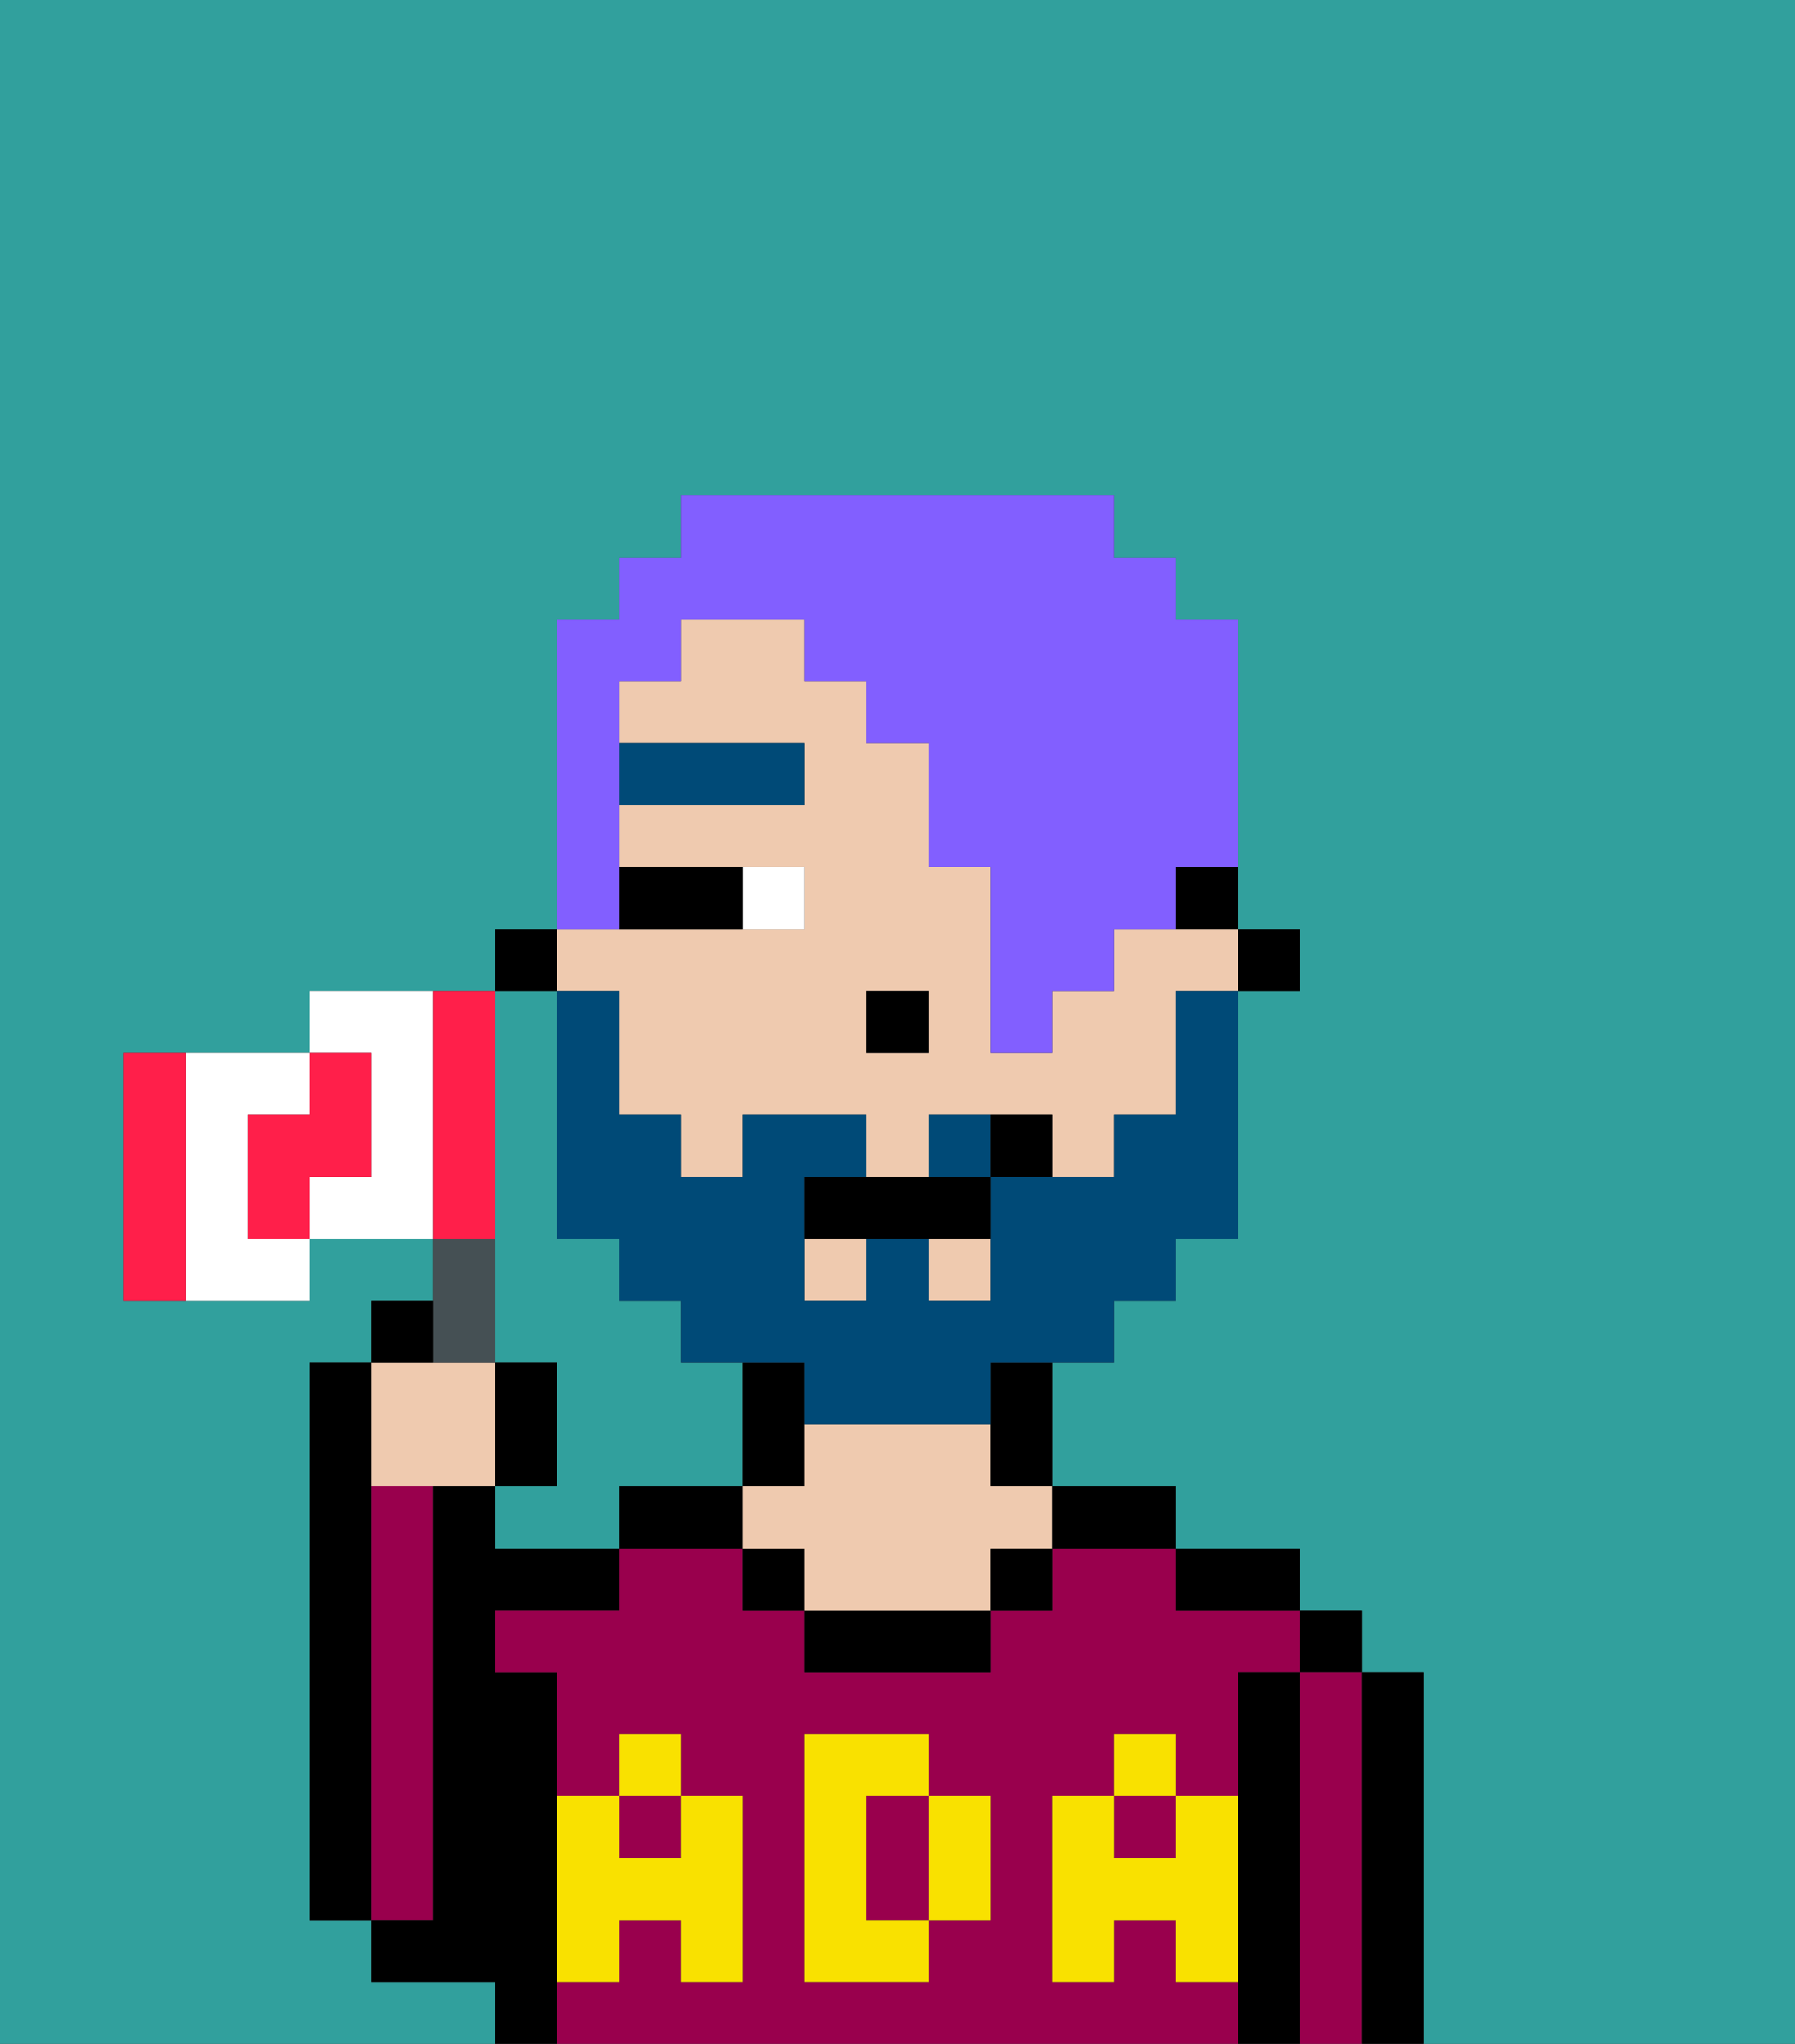 <svg xmlns="http://www.w3.org/2000/svg" viewBox="0 0 29 33"><rect x="0" y="0" width="29" height="33" fill="#333333" stroke="none"/><defs><style>polygon,rect,path{shape-rendering:crispedges;}.ga162-1{fill:#31a09d;}.ga162-2{fill:#000000;}.ga162-3{fill:#99004d;}.ga162-4{fill:#efcaaf;}.ga162-5{fill:#f9e100;}.ga162-6{fill:#ffffff;}.ga162-7{fill:#004a77;}.ga162-8{fill:#004a77;}.ga162-9{fill:#825fff;}.ga162-10{fill:#455054;}.ga162-11{fill:#ff1f4a;}</style></defs><path class="ga162-1" d="M8,32H6V31H5V22H6V21H7V20H5v1H2V17H5V16H8V15H9V10h1V9h1V8h7V9h1v1h1v5h1v1H20v4H19v1H18v1H17v2h2v1h2v1h1v1h1v6h6V0H0V33H8Z"/><path class="ga162-1" d="M8,19v3H9v2H8v1h2V24h2V22H11V21H10V20H9V16H8v3Z"/><path class="ga162-2" d="M6,24V22H5v9H6V24Z"/><path class="ga162-3" d="M7,30V24H6v7H7Z"/><path class="ga162-2" d="M9,31V27H8V26h2V25H8V24H7v7H6v1H8v1H9V31Z"/><path class="ga162-3" d="M15,29H14v2h1V29Z"/><path class="ga162-3" d="M19,32V31H18v1H17V29h1V28h1v1h1V27h1V26H19V25H17v1H16v1H13V26H12V25H10v1H8v1H9v2h1V28h1v1h1v3H11V31H10v1H9v1H20V32Zm-3-2v1H15v1H13V28h2v1h1Z"/><rect class="ga162-3" x="18" y="29" width="1" height="1"/><rect class="ga162-3" x="10" y="29" width="1" height="1"/><path class="ga162-2" d="M11,24H10v1h2V24Z"/><path class="ga162-2" d="M13,23V22H12v2h1Z"/><rect class="ga162-2" x="12" y="25" width="1" height="1"/><path class="ga162-2" d="M13,26v1h3V26H13Z"/><path class="ga162-4" d="M16,23H13v1H12v1h1v1h3V25h1V24H16Z"/><rect class="ga162-2" x="16" y="25" width="1" height="1"/><path class="ga162-2" d="M18,25h1V24H17v1Z"/><path class="ga162-2" d="M20,26h1V25H19v1Z"/><path class="ga162-2" d="M21,27H20v6h1V27Z"/><rect class="ga162-2" x="21" y="26" width="1" height="1"/><path class="ga162-3" d="M22,27H21v6h1V27Z"/><path class="ga162-2" d="M23,27H22v6h1V27Z"/><path class="ga162-5" d="M19,30H18V29H17v3h1V31h1v1h1V29H19Z"/><rect class="ga162-5" x="18" y="28" width="1" height="1"/><path class="ga162-5" d="M15,30v1h1V29H15Z"/><path class="ga162-5" d="M14,30V29h1V28H13v4h2V31H14Z"/><path class="ga162-5" d="M9,32h1V31h1v1h1V29H11v1H10V29H9v3Z"/><rect class="ga162-5" x="10" y="28" width="1" height="1"/><rect class="ga162-2" x="20" y="15" width="1" height="1"/><path class="ga162-2" d="M19,15h1V14H19Z"/><rect class="ga162-4" x="15" y="20" width="1" height="1"/><path class="ga162-4" d="M10,16v2h1v1h1V18h2v1h1V18h2v1h1V18h1V16h1V15H18v1H17v1H16V14H15V12H14V11H13V10H11v1H10v1h3v1H10v1h3v1H9v1Zm4,0h1v1H14Z"/><rect class="ga162-4" x="13" y="20" width="1" height="1"/><path class="ga162-2" d="M16,23v1h1V22H16Z"/><rect class="ga162-2" x="8" y="15" width="1" height="1"/><rect class="ga162-2" x="14" y="16" width="1" height="1"/><path class="ga162-6" d="M13,15V14H12v1Z"/><path class="ga162-2" d="M11,15h1V14H10v1Z"/><rect class="ga162-7" x="10" y="12" width="3" height="1"/><path class="ga162-8" d="M16,18H15v1h1Z"/><path class="ga162-8" d="M19,17v1H18v1H16v2H15V20H14v1H13V19h1V18H12v1H11V18H10V16H9v4h1v1h1v1h2v1h3V22h2V21h1V20h1V16H19Z"/><path class="ga162-2" d="M13,20h3V19H13Z"/><path class="ga162-2" d="M17,19V18H16v1Z"/><path class="ga162-9" d="M10,14V11h1V10h2v1h1v1h1v2h1v3h1V16h1V15h1V14h1V10H19V9H18V8H11V9H10v1H9v5h1Z"/><path class="ga162-4" d="M7,24H8V22H6v2Z"/><path class="ga162-10" d="M8,22V20H7v2Z"/><path class="ga162-2" d="M7,21H6v1H7Z"/><path class="ga162-2" d="M9,22H8v2H9Z"/><path class="ga162-6" d="M4,19V18H5V17H3v4H5V20H4Z"/><path class="ga162-6" d="M6,16H5v1H6v2H5v1H7V16Z"/><path class="ga162-11" d="M2,17v4H3V17Z"/><path class="ga162-11" d="M8,19V16H7v4H8Z"/><path class="ga162-11" d="M6,19V17H5v1H4v2H5V19Z"/></svg>